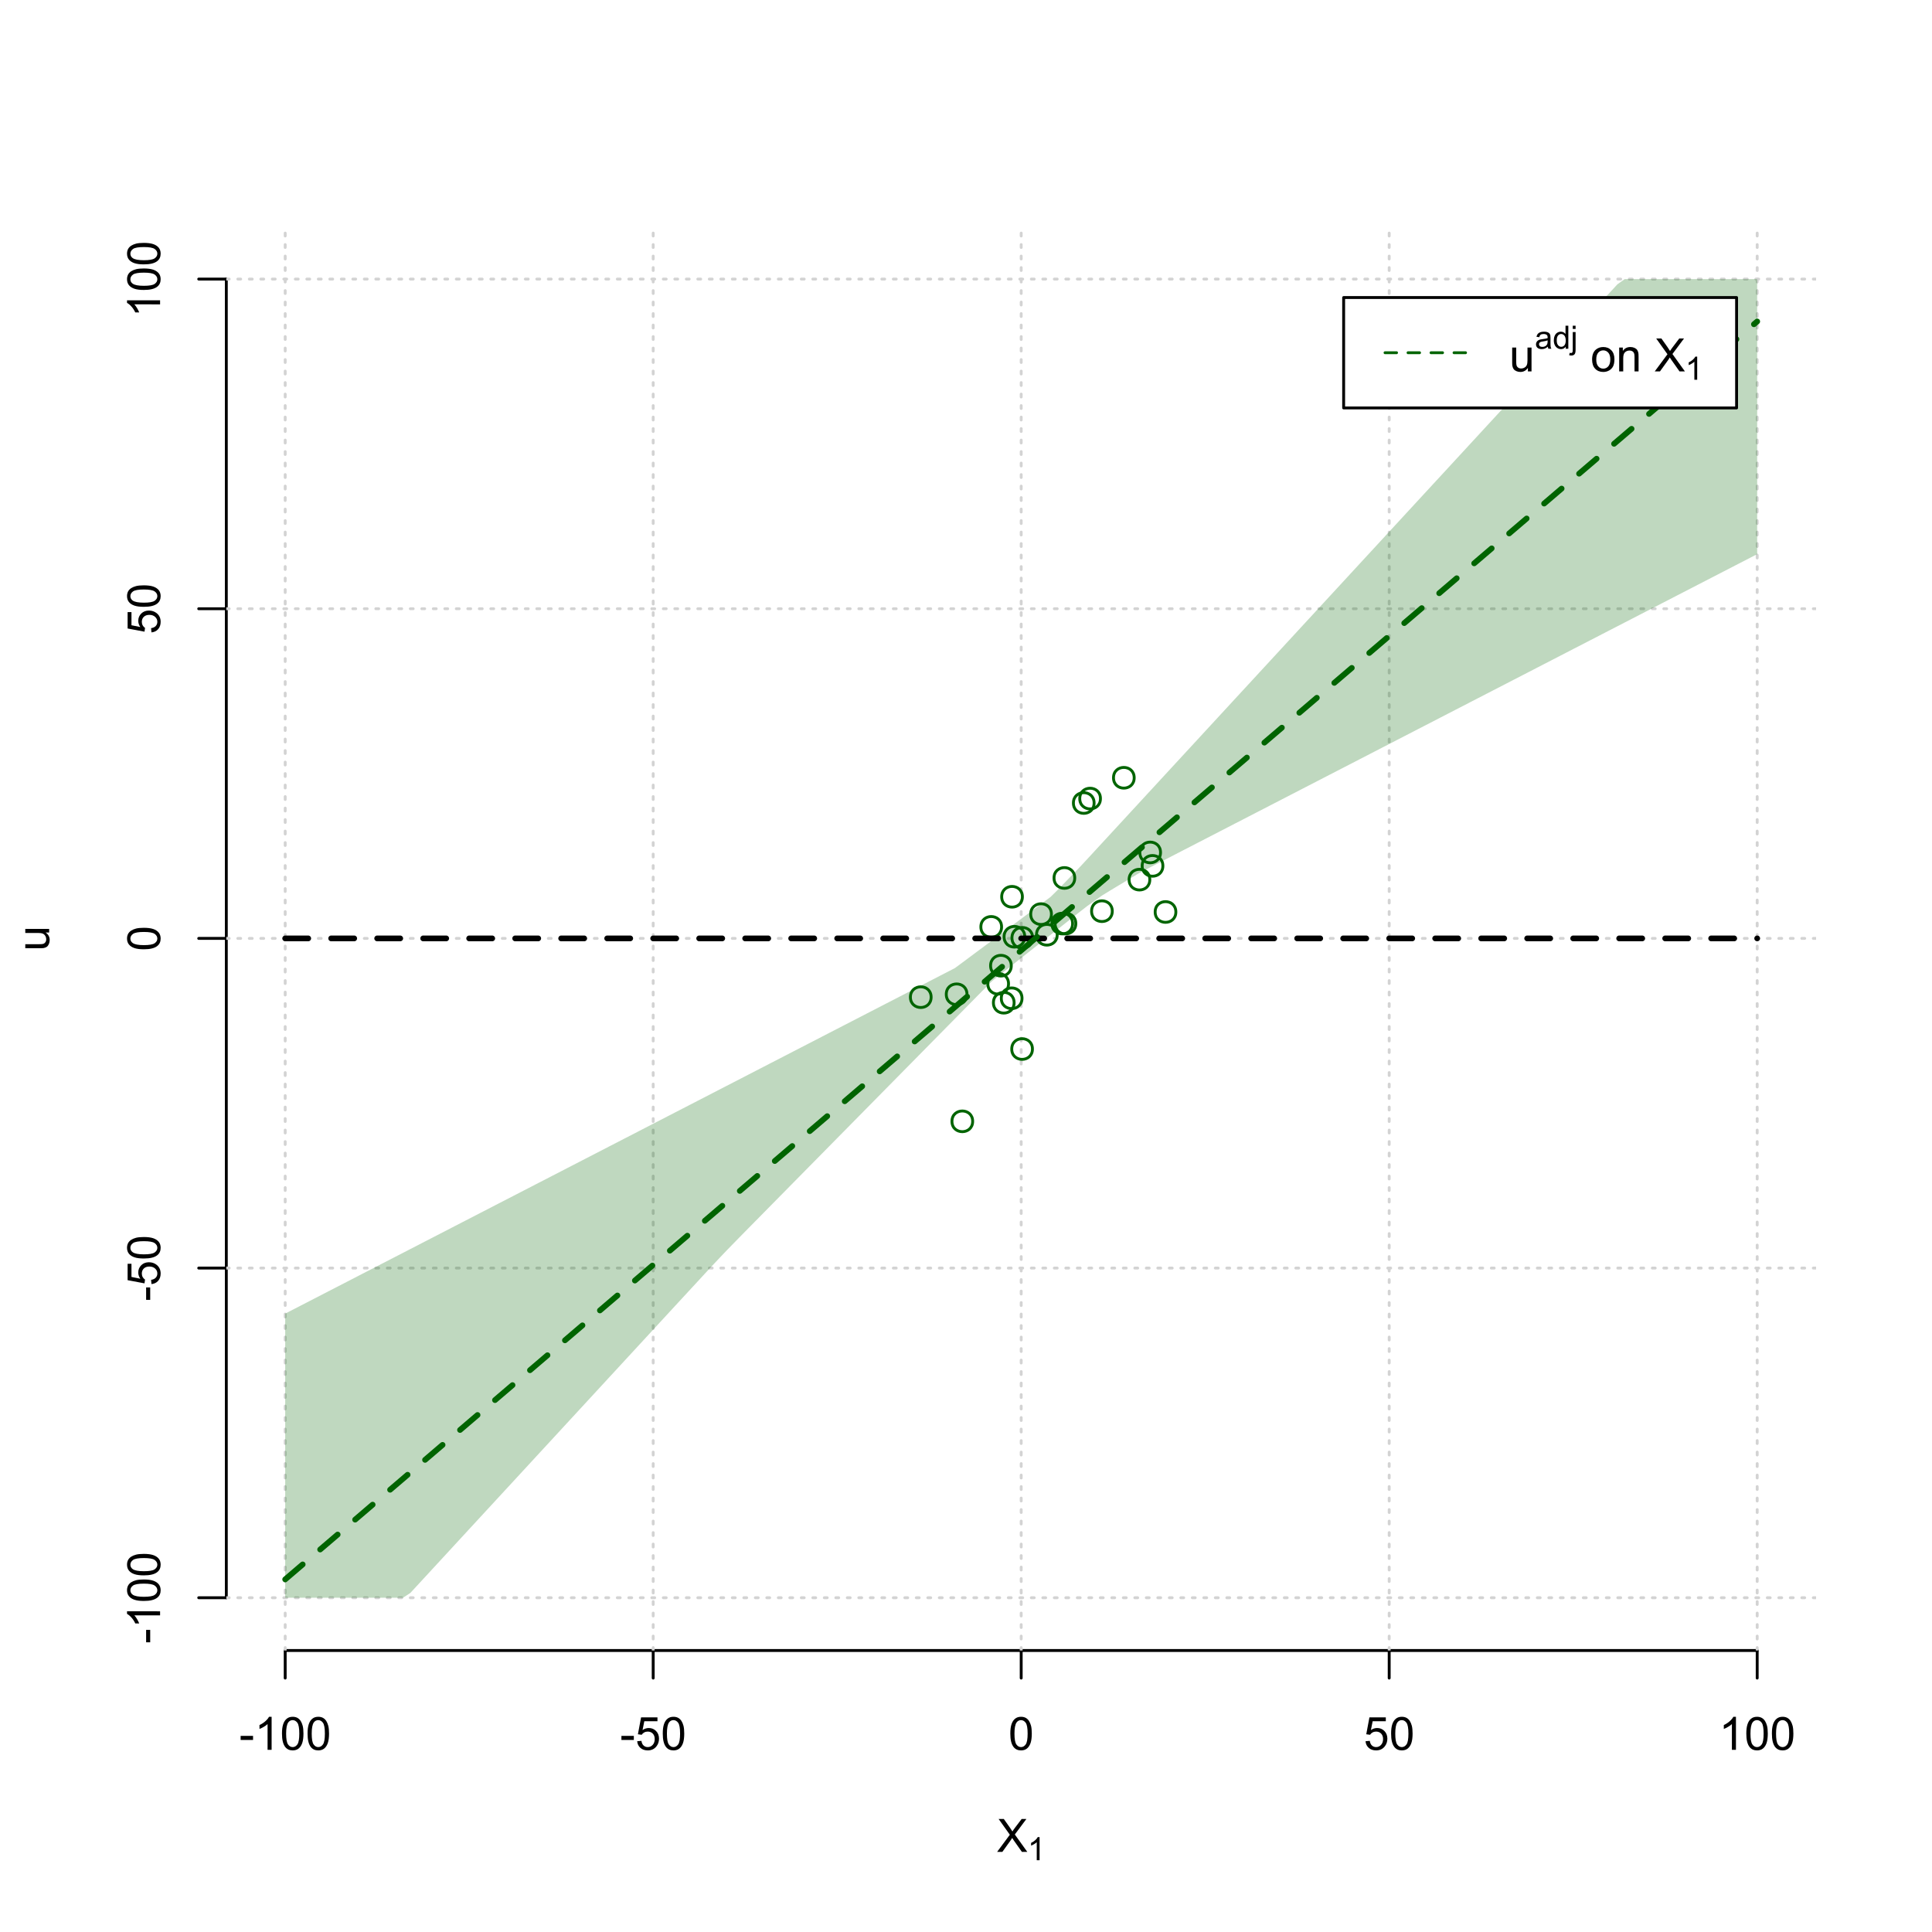 <?xml version="1.0" encoding="UTF-8"?>
<svg xmlns="http://www.w3.org/2000/svg" xmlns:xlink="http://www.w3.org/1999/xlink" width="504pt" height="504pt" viewBox="0 0 504 504" version="1.1">
<defs>
<g>
<symbol overflow="visible" id="glyph0-0">
<path style="stroke:none;" d="M 1.5 0 L 1.5 -7.5 L 7.5 -7.5 L 7.5 0 Z M 1.688 -0.188 L 7.312 -0.188 L 7.312 -7.312 L 1.688 -7.312 Z M 1.688 -0.188 "/>
</symbol>
<symbol overflow="visible" id="glyph0-1">
<path style="stroke:none;" d="M 0.055 0 L 3.375 -4.477 L 0.445 -8.59 L 1.797 -8.59 L 3.359 -6.387 C 3.68 -5.93 3.91 -5.578 4.047 -5.332 C 4.238 -5.645 4.465 -5.969 4.727 -6.312 L 6.457 -8.59 L 7.695 -8.59 L 4.676 -4.539 L 7.93 0 L 6.523 0 L 4.359 -3.062 C 4.238 -3.238 4.113 -3.43 3.984 -3.641 C 3.789 -3.324 3.652 -3.109 3.574 -2.992 L 1.418 0 Z M 0.055 0 "/>
</symbol>
<symbol overflow="visible" id="glyph0-2">
<path style="stroke:none;" d="M 0.383 -2.578 L 0.383 -3.641 L 3.621 -3.641 L 3.621 -2.578 Z M 0.383 -2.578 "/>
</symbol>
<symbol overflow="visible" id="glyph0-3">
<path style="stroke:none;" d="M 4.469 0 L 3.414 0 L 3.414 -6.719 C 3.16 -6.477 2.828 -6.234 2.414 -5.996 C 2 -5.75 1.629 -5.57 1.305 -5.449 L 1.305 -6.469 C 1.895 -6.742 2.41 -7.078 2.852 -7.477 C 3.293 -7.871 3.605 -8.254 3.789 -8.625 L 4.469 -8.625 Z M 4.469 0 "/>
</symbol>
<symbol overflow="visible" id="glyph0-4">
<path style="stroke:none;" d="M 0.5 -4.234 C 0.496 -5.246 0.602 -6.062 0.812 -6.688 C 1.02 -7.305 1.328 -7.785 1.742 -8.121 C 2.148 -8.457 2.668 -8.625 3.297 -8.625 C 3.758 -8.625 4.164 -8.531 4.512 -8.348 C 4.855 -8.16 5.141 -7.891 5.371 -7.543 C 5.594 -7.191 5.773 -6.766 5.906 -6.266 C 6.035 -5.762 6.098 -5.086 6.102 -4.234 C 6.098 -3.227 5.996 -2.414 5.789 -1.797 C 5.578 -1.176 5.266 -0.695 4.859 -0.359 C 4.445 -0.02 3.926 0.145 3.297 0.148 C 2.465 0.145 1.816 -0.148 1.348 -0.742 C 0.781 -1.457 0.496 -2.621 0.5 -4.234 Z M 1.582 -4.234 C 1.582 -2.824 1.746 -1.887 2.074 -1.418 C 2.402 -0.949 2.809 -0.715 3.297 -0.719 C 3.777 -0.715 4.184 -0.949 4.52 -1.422 C 4.848 -1.887 5.016 -2.824 5.016 -4.234 C 5.016 -5.648 4.848 -6.59 4.52 -7.055 C 4.184 -7.516 3.773 -7.746 3.289 -7.75 C 2.801 -7.746 2.414 -7.543 2.125 -7.137 C 1.762 -6.613 1.582 -5.645 1.582 -4.234 Z M 1.582 -4.234 "/>
</symbol>
<symbol overflow="visible" id="glyph0-5">
<path style="stroke:none;" d="M 0.5 -2.25 L 1.605 -2.344 C 1.684 -1.805 1.871 -1.398 2.176 -1.125 C 2.473 -0.852 2.836 -0.715 3.258 -0.719 C 3.766 -0.715 4.195 -0.906 4.547 -1.293 C 4.898 -1.672 5.074 -2.18 5.074 -2.82 C 5.074 -3.414 4.902 -3.891 4.566 -4.242 C 4.227 -4.59 3.785 -4.762 3.242 -4.766 C 2.898 -4.762 2.594 -4.684 2.32 -4.531 C 2.047 -4.375 1.832 -4.176 1.676 -3.93 L 0.688 -4.062 L 1.516 -8.473 L 5.789 -8.473 L 5.789 -7.465 L 2.359 -7.465 L 1.898 -5.156 C 2.414 -5.516 2.953 -5.695 3.523 -5.695 C 4.27 -5.695 4.902 -5.434 5.422 -4.914 C 5.934 -4.395 6.191 -3.727 6.195 -2.914 C 6.191 -2.133 5.965 -1.461 5.516 -0.898 C 4.961 -0.199 4.211 0.145 3.258 0.148 C 2.477 0.145 1.836 -0.07 1.344 -0.508 C 0.844 -0.941 0.562 -1.523 0.5 -2.25 Z M 0.5 -2.25 "/>
</symbol>
<symbol overflow="visible" id="glyph0-6">
<path style="stroke:none;" d="M 4.867 0 L 4.867 -0.914 C 4.379 -0.211 3.723 0.141 2.895 0.141 C 2.527 0.141 2.184 0.07 1.867 -0.07 C 1.547 -0.211 1.309 -0.387 1.156 -0.602 C 1 -0.812 0.895 -1.074 0.832 -1.383 C 0.785 -1.59 0.762 -1.918 0.766 -2.367 L 0.766 -6.223 L 1.82 -6.223 L 1.82 -2.773 C 1.816 -2.219 1.84 -1.848 1.887 -1.656 C 1.949 -1.379 2.09 -1.16 2.309 -1.004 C 2.523 -0.84 2.789 -0.762 3.105 -0.766 C 3.418 -0.762 3.715 -0.844 3.996 -1.008 C 4.273 -1.172 4.469 -1.391 4.586 -1.672 C 4.699 -1.949 4.758 -2.355 4.758 -2.891 L 4.758 -6.223 L 5.812 -6.223 L 5.812 0 Z M 4.867 0 "/>
</symbol>
<symbol overflow="visible" id="glyph0-7">
<path style="stroke:none;" d=""/>
</symbol>
<symbol overflow="visible" id="glyph0-8">
<path style="stroke:none;" d="M 0.398 -3.109 C 0.398 -4.262 0.719 -5.117 1.359 -5.672 C 1.895 -6.133 2.547 -6.363 3.316 -6.363 C 4.172 -6.363 4.871 -6.082 5.414 -5.52 C 5.953 -4.957 6.223 -4.184 6.227 -3.199 C 6.223 -2.398 6.102 -1.766 5.867 -1.309 C 5.625 -0.848 5.277 -0.492 4.82 -0.238 C 4.359 0.016 3.859 0.141 3.316 0.141 C 2.441 0.141 1.734 -0.137 1.203 -0.695 C 0.664 -1.254 0.398 -2.059 0.398 -3.109 Z M 1.484 -3.109 C 1.48 -2.309 1.656 -1.711 2.004 -1.32 C 2.348 -0.922 2.785 -0.727 3.316 -0.727 C 3.84 -0.727 4.273 -0.926 4.621 -1.324 C 4.969 -1.723 5.145 -2.328 5.145 -3.148 C 5.145 -3.914 4.969 -4.496 4.617 -4.895 C 4.266 -5.289 3.832 -5.488 3.316 -5.492 C 2.785 -5.488 2.348 -5.293 2.004 -4.898 C 1.656 -4.5 1.48 -3.902 1.484 -3.109 Z M 1.484 -3.109 "/>
</symbol>
<symbol overflow="visible" id="glyph0-9">
<path style="stroke:none;" d="M 0.789 0 L 0.789 -6.223 L 1.742 -6.223 L 1.742 -5.336 C 2.195 -6.02 2.855 -6.363 3.719 -6.363 C 4.09 -6.363 4.434 -6.293 4.754 -6.16 C 5.066 -6.023 5.305 -5.848 5.461 -5.633 C 5.617 -5.41 5.727 -5.152 5.789 -4.852 C 5.828 -4.656 5.848 -4.312 5.848 -3.828 L 5.848 0 L 4.793 0 L 4.793 -3.785 C 4.793 -4.215 4.75 -4.535 4.668 -4.75 C 4.586 -4.961 4.441 -5.129 4.234 -5.258 C 4.023 -5.383 3.777 -5.449 3.5 -5.449 C 3.047 -5.449 2.66 -5.305 2.332 -5.02 C 2.004 -4.734 1.84 -4.195 1.844 -3.398 L 1.844 0 Z M 0.789 0 "/>
</symbol>
<symbol overflow="visible" id="glyph1-0">
<path style="stroke:none;" d="M 1.051 0 L 1.051 -5.25 L 5.25 -5.25 L 5.25 0 Z M 1.18 -0.133 L 5.117 -0.133 L 5.117 -5.117 L 1.18 -5.117 Z M 1.18 -0.133 "/>
</symbol>
<symbol overflow="visible" id="glyph1-1">
<path style="stroke:none;" d="M 3.129 0 L 2.391 0 L 2.391 -4.703 C 2.211 -4.531 1.977 -4.363 1.691 -4.195 C 1.398 -4.023 1.141 -3.895 0.914 -3.812 L 0.914 -4.527 C 1.328 -4.719 1.688 -4.953 1.996 -5.234 C 2.305 -5.508 2.523 -5.777 2.652 -6.039 L 3.129 -6.039 Z M 3.129 0 "/>
</symbol>
<symbol overflow="visible" id="glyph1-2">
<path style="stroke:none;" d="M 3.395 -0.539 C 3.117 -0.305 2.855 -0.137 2.605 -0.043 C 2.352 0.051 2.082 0.094 1.793 0.098 C 1.312 0.094 0.941 -0.02 0.688 -0.25 C 0.43 -0.48 0.305 -0.781 0.305 -1.148 C 0.305 -1.359 0.352 -1.551 0.449 -1.73 C 0.543 -1.902 0.668 -2.047 0.828 -2.156 C 0.984 -2.262 1.164 -2.34 1.363 -2.398 C 1.504 -2.434 1.723 -2.473 2.02 -2.512 C 2.609 -2.578 3.047 -2.664 3.336 -2.766 C 3.336 -2.867 3.34 -2.93 3.34 -2.957 C 3.34 -3.258 3.27 -3.469 3.129 -3.594 C 2.941 -3.758 2.66 -3.844 2.289 -3.844 C 1.941 -3.844 1.684 -3.781 1.52 -3.66 C 1.348 -3.535 1.227 -3.32 1.152 -3.016 L 0.43 -3.113 C 0.492 -3.418 0.602 -3.668 0.754 -3.863 C 0.902 -4.051 1.121 -4.199 1.406 -4.301 C 1.688 -4.402 2.016 -4.453 2.395 -4.453 C 2.766 -4.453 3.066 -4.406 3.301 -4.32 C 3.527 -4.23 3.699 -4.121 3.812 -3.992 C 3.918 -3.855 3.996 -3.691 4.043 -3.492 C 4.066 -3.363 4.078 -3.133 4.082 -2.809 L 4.082 -1.824 C 4.078 -1.137 4.094 -0.703 4.129 -0.523 C 4.156 -0.336 4.219 -0.164 4.316 0 L 3.543 0 C 3.465 -0.152 3.414 -0.332 3.395 -0.539 Z M 3.336 -2.188 C 3.062 -2.074 2.66 -1.98 2.129 -1.906 C 1.82 -1.859 1.605 -1.812 1.484 -1.758 C 1.355 -1.703 1.258 -1.621 1.191 -1.52 C 1.121 -1.41 1.09 -1.293 1.09 -1.168 C 1.09 -0.969 1.164 -0.805 1.312 -0.676 C 1.461 -0.543 1.68 -0.48 1.969 -0.48 C 2.25 -0.48 2.5 -0.539 2.727 -0.664 C 2.945 -0.785 3.109 -0.957 3.215 -1.176 C 3.293 -1.34 3.332 -1.586 3.336 -1.914 Z M 3.336 -2.188 "/>
</symbol>
<symbol overflow="visible" id="glyph1-3">
<path style="stroke:none;" d="M 3.379 0 L 3.379 -0.551 C 3.102 -0.121 2.695 0.094 2.16 0.098 C 1.812 0.094 1.492 0 1.203 -0.188 C 0.906 -0.379 0.68 -0.645 0.523 -0.988 C 0.359 -1.328 0.281 -1.723 0.285 -2.172 C 0.281 -2.605 0.355 -3 0.504 -3.355 C 0.648 -3.707 0.863 -3.977 1.156 -4.168 C 1.441 -4.355 1.766 -4.453 2.129 -4.453 C 2.387 -4.453 2.621 -4.395 2.828 -4.285 C 3.031 -4.172 3.199 -4.031 3.332 -3.855 L 3.332 -6.012 L 4.066 -6.012 L 4.066 0 Z M 1.047 -2.172 C 1.043 -1.613 1.16 -1.195 1.398 -0.922 C 1.629 -0.641 1.906 -0.504 2.23 -0.508 C 2.551 -0.504 2.824 -0.637 3.051 -0.902 C 3.273 -1.168 3.387 -1.57 3.391 -2.113 C 3.387 -2.707 3.273 -3.145 3.047 -3.426 C 2.816 -3.703 2.531 -3.844 2.199 -3.844 C 1.867 -3.844 1.594 -3.707 1.375 -3.441 C 1.152 -3.168 1.043 -2.746 1.047 -2.172 Z M 1.047 -2.172 "/>
</symbol>
<symbol overflow="visible" id="glyph1-4">
<path style="stroke:none;" d="M 0.551 -5.156 L 0.551 -6.012 L 1.289 -6.012 L 1.289 -5.156 Z M -0.387 1.691 L -0.246 1.062 C -0.098 1.098 0.016 1.117 0.102 1.121 C 0.25 1.117 0.363 1.066 0.438 0.969 C 0.512 0.867 0.551 0.621 0.551 0.223 L 0.551 -4.355 L 1.289 -4.355 L 1.289 0.238 C 1.289 0.773 1.219 1.148 1.078 1.359 C 0.898 1.633 0.602 1.77 0.191 1.77 C -0.008 1.77 -0.199 1.742 -0.387 1.691 Z M -0.387 1.691 "/>
</symbol>
<symbol overflow="visible" id="glyph2-0">
<path style="stroke:none;" d="M 0 -1.5 L -7.5 -1.5 L -7.5 -7.5 L 0 -7.5 Z M -0.188 -1.688 L -0.188 -7.312 L -7.312 -7.312 L -7.312 -1.688 Z M -0.188 -1.688 "/>
</symbol>
<symbol overflow="visible" id="glyph2-1">
<path style="stroke:none;" d="M 0 -4.867 L -0.914 -4.867 C -0.211 -4.379 0.141 -3.723 0.141 -2.895 C 0.141 -2.527 0.07 -2.184 -0.07 -1.867 C -0.211 -1.547 -0.387 -1.309 -0.598 -1.156 C -0.809 -1 -1.07 -0.895 -1.383 -0.832 C -1.59 -0.789 -1.918 -0.766 -2.367 -0.77 L -6.223 -0.77 L -6.223 -1.824 L -2.773 -1.824 C -2.219 -1.82 -1.848 -1.844 -1.656 -1.887 C -1.379 -1.949 -1.16 -2.09 -1.004 -2.309 C -0.84 -2.523 -0.762 -2.789 -0.766 -3.105 C -0.762 -3.418 -0.844 -3.715 -1.008 -3.996 C -1.172 -4.273 -1.391 -4.469 -1.672 -4.586 C -1.945 -4.699 -2.352 -4.758 -2.887 -4.758 L -6.223 -4.758 L -6.223 -5.812 L 0 -5.812 Z M 0 -4.867 "/>
</symbol>
<symbol overflow="visible" id="glyph2-2">
<path style="stroke:none;" d="M -2.578 -0.383 L -3.641 -0.383 L -3.641 -3.621 L -2.578 -3.621 Z M -2.578 -0.383 "/>
</symbol>
<symbol overflow="visible" id="glyph2-3">
<path style="stroke:none;" d="M 0 -4.469 L 0 -3.414 L -6.719 -3.418 C -6.477 -3.16 -6.234 -2.828 -5.996 -2.418 C -5.75 -2.004 -5.57 -1.633 -5.449 -1.309 L -6.469 -1.309 C -6.742 -1.895 -7.078 -2.41 -7.477 -2.852 C -7.871 -3.293 -8.254 -3.605 -8.625 -3.793 L -8.625 -4.473 Z M 0 -4.469 "/>
</symbol>
<symbol overflow="visible" id="glyph2-4">
<path style="stroke:none;" d="M -4.234 -0.5 C -5.246 -0.496 -6.062 -0.602 -6.688 -0.812 C -7.305 -1.02 -7.785 -1.328 -8.121 -1.742 C -8.457 -2.152 -8.625 -2.672 -8.625 -3.301 C -8.625 -3.758 -8.531 -4.164 -8.348 -4.512 C -8.16 -4.859 -7.891 -5.145 -7.543 -5.371 C -7.191 -5.594 -6.766 -5.773 -6.266 -5.906 C -5.762 -6.035 -5.086 -6.098 -4.234 -6.102 C -3.223 -6.098 -2.41 -5.996 -1.793 -5.789 C -1.176 -5.578 -0.695 -5.266 -0.359 -4.859 C -0.02 -4.445 0.145 -3.926 0.148 -3.297 C 0.145 -2.465 -0.148 -1.816 -0.742 -1.348 C -1.457 -0.781 -2.621 -0.496 -4.234 -0.5 Z M -4.234 -1.582 C -2.824 -1.582 -1.887 -1.746 -1.418 -2.074 C -0.949 -2.402 -0.715 -2.809 -0.719 -3.297 C -0.715 -3.777 -0.949 -4.184 -1.422 -4.52 C -1.887 -4.848 -2.824 -5.016 -4.234 -5.016 C -5.648 -5.016 -6.59 -4.848 -7.055 -4.52 C -7.516 -4.188 -7.746 -3.777 -7.75 -3.289 C -7.746 -2.801 -7.543 -2.414 -7.137 -2.129 C -6.613 -1.762 -5.645 -1.582 -4.234 -1.582 Z M -4.234 -1.582 "/>
</symbol>
<symbol overflow="visible" id="glyph2-5">
<path style="stroke:none;" d="M -2.25 -0.5 L -2.344 -1.605 C -1.805 -1.684 -1.398 -1.871 -1.125 -2.176 C -0.852 -2.473 -0.715 -2.836 -0.719 -3.258 C -0.715 -3.766 -0.906 -4.195 -1.293 -4.547 C -1.672 -4.898 -2.18 -5.074 -2.816 -5.074 C -3.414 -5.074 -3.891 -4.902 -4.242 -4.566 C -4.59 -4.227 -4.762 -3.785 -4.766 -3.242 C -4.762 -2.898 -4.684 -2.594 -4.531 -2.32 C -4.375 -2.047 -4.176 -1.832 -3.93 -1.676 L -4.062 -0.688 L -8.473 -1.52 L -8.473 -5.789 L -7.465 -5.789 L -7.465 -2.363 L -5.156 -1.898 C -5.516 -2.414 -5.695 -2.953 -5.695 -3.523 C -5.695 -4.27 -5.434 -4.902 -4.914 -5.422 C -4.395 -5.934 -3.727 -6.191 -2.91 -6.195 C -2.133 -6.191 -1.461 -5.965 -0.895 -5.516 C -0.199 -4.961 0.145 -4.211 0.148 -3.258 C 0.145 -2.477 -0.07 -1.836 -0.508 -1.344 C -0.941 -0.848 -1.523 -0.566 -2.25 -0.5 Z M -2.25 -0.5 "/>
</symbol>
</g>
<clipPath id="clip1">
  <path d="M 74 59.039 L 75 59.039 L 75 430.559 L 74 430.559 Z M 74 59.039 "/>
</clipPath>
<clipPath id="clip2">
  <path d="M 170 59.039 L 171 59.039 L 171 430.559 L 170 430.559 Z M 170 59.039 "/>
</clipPath>
<clipPath id="clip3">
  <path d="M 266 59.039 L 267 59.039 L 267 430.559 L 266 430.559 Z M 266 59.039 "/>
</clipPath>
<clipPath id="clip4">
  <path d="M 362 59.039 L 363 59.039 L 363 430.559 L 362 430.559 Z M 362 59.039 "/>
</clipPath>
<clipPath id="clip5">
  <path d="M 458 59.039 L 459 59.039 L 459 430.559 L 458 430.559 Z M 458 59.039 "/>
</clipPath>
<clipPath id="clip6">
  <path d="M 59.039 416 L 473.758 416 L 473.758 418 L 59.039 418 Z M 59.039 416 "/>
</clipPath>
<clipPath id="clip7">
  <path d="M 59.039 330 L 473.758 330 L 473.758 332 L 59.039 332 Z M 59.039 330 "/>
</clipPath>
<clipPath id="clip8">
  <path d="M 59.039 244 L 473.758 244 L 473.758 246 L 59.039 246 Z M 59.039 244 "/>
</clipPath>
<clipPath id="clip9">
  <path d="M 59.039 158 L 473.758 158 L 473.758 160 L 59.039 160 Z M 59.039 158 "/>
</clipPath>
<clipPath id="clip10">
  <path d="M 59.039 72 L 473.758 72 L 473.758 74 L 59.039 74 Z M 59.039 72 "/>
</clipPath>
</defs>
<g id="surface426">
<rect x="0" y="0" width="504" height="504" style="fill:rgb(100%,100%,100%);fill-opacity:1;stroke:none;"/>
<g style="fill:rgb(0%,0%,0%);fill-opacity:1;">
  <use xlink:href="#glyph0-1" x="260.062" y="483.102"/>
</g>
<g style="fill:rgb(0%,0%,0%);fill-opacity:1;">
  <use xlink:href="#glyph1-1" x="268.066" y="485.281"/>
</g>
<g style="fill:rgb(0%,0%,0%);fill-opacity:1;">
  <use xlink:href="#glyph2-1" x="12.82" y="248.137"/>
</g>
<path style="fill:none;stroke-width:0.75;stroke-linecap:round;stroke-linejoin:round;stroke:rgb(0%,0%,0%);stroke-opacity:1;stroke-miterlimit:10;" d="M 74.398 430.559 L 458.398 430.559 "/>
<path style="fill:none;stroke-width:0.75;stroke-linecap:round;stroke-linejoin:round;stroke:rgb(0%,0%,0%);stroke-opacity:1;stroke-miterlimit:10;" d="M 74.398 430.559 L 74.398 437.762 "/>
<path style="fill:none;stroke-width:0.75;stroke-linecap:round;stroke-linejoin:round;stroke:rgb(0%,0%,0%);stroke-opacity:1;stroke-miterlimit:10;" d="M 170.398 430.559 L 170.398 437.762 "/>
<path style="fill:none;stroke-width:0.75;stroke-linecap:round;stroke-linejoin:round;stroke:rgb(0%,0%,0%);stroke-opacity:1;stroke-miterlimit:10;" d="M 266.398 430.559 L 266.398 437.762 "/>
<path style="fill:none;stroke-width:0.75;stroke-linecap:round;stroke-linejoin:round;stroke:rgb(0%,0%,0%);stroke-opacity:1;stroke-miterlimit:10;" d="M 362.398 430.559 L 362.398 437.762 "/>
<path style="fill:none;stroke-width:0.75;stroke-linecap:round;stroke-linejoin:round;stroke:rgb(0%,0%,0%);stroke-opacity:1;stroke-miterlimit:10;" d="M 458.398 430.559 L 458.398 437.762 "/>
<g style="fill:rgb(0%,0%,0%);fill-opacity:1;">
  <use xlink:href="#glyph0-2" x="62.391" y="456.48"/>
  <use xlink:href="#glyph0-3" x="66.387" y="456.48"/>
  <use xlink:href="#glyph0-4" x="73.061" y="456.48"/>
  <use xlink:href="#glyph0-4" x="79.734" y="456.48"/>
</g>
<g style="fill:rgb(0%,0%,0%);fill-opacity:1;">
  <use xlink:href="#glyph0-2" x="161.727" y="456.48"/>
  <use xlink:href="#glyph0-5" x="165.723" y="456.48"/>
  <use xlink:href="#glyph0-4" x="172.396" y="456.48"/>
</g>
<g style="fill:rgb(0%,0%,0%);fill-opacity:1;">
  <use xlink:href="#glyph0-4" x="263.062" y="456.48"/>
</g>
<g style="fill:rgb(0%,0%,0%);fill-opacity:1;">
  <use xlink:href="#glyph0-5" x="355.727" y="456.48"/>
  <use xlink:href="#glyph0-4" x="362.4" y="456.48"/>
</g>
<g style="fill:rgb(0%,0%,0%);fill-opacity:1;">
  <use xlink:href="#glyph0-3" x="448.387" y="456.48"/>
  <use xlink:href="#glyph0-4" x="455.061" y="456.48"/>
  <use xlink:href="#glyph0-4" x="461.734" y="456.48"/>
</g>
<path style="fill:none;stroke-width:0.75;stroke-linecap:round;stroke-linejoin:round;stroke:rgb(0%,0%,0%);stroke-opacity:1;stroke-miterlimit:10;" d="M 59.039 416.801 L 59.039 72.801 "/>
<path style="fill:none;stroke-width:0.75;stroke-linecap:round;stroke-linejoin:round;stroke:rgb(0%,0%,0%);stroke-opacity:1;stroke-miterlimit:10;" d="M 59.039 416.801 L 51.84 416.801 "/>
<path style="fill:none;stroke-width:0.75;stroke-linecap:round;stroke-linejoin:round;stroke:rgb(0%,0%,0%);stroke-opacity:1;stroke-miterlimit:10;" d="M 59.039 330.801 L 51.84 330.801 "/>
<path style="fill:none;stroke-width:0.75;stroke-linecap:round;stroke-linejoin:round;stroke:rgb(0%,0%,0%);stroke-opacity:1;stroke-miterlimit:10;" d="M 59.039 244.801 L 51.84 244.801 "/>
<path style="fill:none;stroke-width:0.75;stroke-linecap:round;stroke-linejoin:round;stroke:rgb(0%,0%,0%);stroke-opacity:1;stroke-miterlimit:10;" d="M 59.039 158.801 L 51.84 158.801 "/>
<path style="fill:none;stroke-width:0.75;stroke-linecap:round;stroke-linejoin:round;stroke:rgb(0%,0%,0%);stroke-opacity:1;stroke-miterlimit:10;" d="M 59.039 72.801 L 51.84 72.801 "/>
<g style="fill:rgb(0%,0%,0%);fill-opacity:1;">
  <use xlink:href="#glyph2-2" x="41.762" y="428.809"/>
  <use xlink:href="#glyph2-3" x="41.762" y="424.812"/>
  <use xlink:href="#glyph2-4" x="41.762" y="418.139"/>
  <use xlink:href="#glyph2-4" x="41.762" y="411.465"/>
</g>
<g style="fill:rgb(0%,0%,0%);fill-opacity:1;">
  <use xlink:href="#glyph2-2" x="41.762" y="339.473"/>
  <use xlink:href="#glyph2-5" x="41.762" y="335.477"/>
  <use xlink:href="#glyph2-4" x="41.762" y="328.803"/>
</g>
<g style="fill:rgb(0%,0%,0%);fill-opacity:1;">
  <use xlink:href="#glyph2-4" x="41.762" y="248.137"/>
</g>
<g style="fill:rgb(0%,0%,0%);fill-opacity:1;">
  <use xlink:href="#glyph2-5" x="41.762" y="165.473"/>
  <use xlink:href="#glyph2-4" x="41.762" y="158.799"/>
</g>
<g style="fill:rgb(0%,0%,0%);fill-opacity:1;">
  <use xlink:href="#glyph2-3" x="41.762" y="82.812"/>
  <use xlink:href="#glyph2-4" x="41.762" y="76.139"/>
  <use xlink:href="#glyph2-4" x="41.762" y="69.465"/>
</g>
<g clip-path="url(#clip1)" clip-rule="nonzero">
<path style="fill:none;stroke-width:0.75;stroke-linecap:round;stroke-linejoin:round;stroke:rgb(82.745%,82.745%,82.745%);stroke-opacity:1;stroke-dasharray:0.75,2.25;stroke-miterlimit:10;" d="M 74.398 430.559 L 74.398 59.039 "/>
</g>
<g clip-path="url(#clip2)" clip-rule="nonzero">
<path style="fill:none;stroke-width:0.75;stroke-linecap:round;stroke-linejoin:round;stroke:rgb(82.745%,82.745%,82.745%);stroke-opacity:1;stroke-dasharray:0.75,2.25;stroke-miterlimit:10;" d="M 170.398 430.559 L 170.398 59.039 "/>
</g>
<g clip-path="url(#clip3)" clip-rule="nonzero">
<path style="fill:none;stroke-width:0.75;stroke-linecap:round;stroke-linejoin:round;stroke:rgb(82.745%,82.745%,82.745%);stroke-opacity:1;stroke-dasharray:0.75,2.25;stroke-miterlimit:10;" d="M 266.398 430.559 L 266.398 59.039 "/>
</g>
<g clip-path="url(#clip4)" clip-rule="nonzero">
<path style="fill:none;stroke-width:0.75;stroke-linecap:round;stroke-linejoin:round;stroke:rgb(82.745%,82.745%,82.745%);stroke-opacity:1;stroke-dasharray:0.75,2.25;stroke-miterlimit:10;" d="M 362.398 430.559 L 362.398 59.039 "/>
</g>
<g clip-path="url(#clip5)" clip-rule="nonzero">
<path style="fill:none;stroke-width:0.75;stroke-linecap:round;stroke-linejoin:round;stroke:rgb(82.745%,82.745%,82.745%);stroke-opacity:1;stroke-dasharray:0.75,2.25;stroke-miterlimit:10;" d="M 458.398 430.559 L 458.398 59.039 "/>
</g>
<g clip-path="url(#clip6)" clip-rule="nonzero">
<path style="fill:none;stroke-width:0.75;stroke-linecap:round;stroke-linejoin:round;stroke:rgb(82.745%,82.745%,82.745%);stroke-opacity:1;stroke-dasharray:0.75,2.25;stroke-miterlimit:10;" d="M 59.039 416.801 L 473.762 416.801 "/>
</g>
<g clip-path="url(#clip7)" clip-rule="nonzero">
<path style="fill:none;stroke-width:0.75;stroke-linecap:round;stroke-linejoin:round;stroke:rgb(82.745%,82.745%,82.745%);stroke-opacity:1;stroke-dasharray:0.75,2.25;stroke-miterlimit:10;" d="M 59.039 330.801 L 473.762 330.801 "/>
</g>
<g clip-path="url(#clip8)" clip-rule="nonzero">
<path style="fill:none;stroke-width:0.75;stroke-linecap:round;stroke-linejoin:round;stroke:rgb(82.745%,82.745%,82.745%);stroke-opacity:1;stroke-dasharray:0.75,2.25;stroke-miterlimit:10;" d="M 59.039 244.801 L 473.762 244.801 "/>
</g>
<g clip-path="url(#clip9)" clip-rule="nonzero">
<path style="fill:none;stroke-width:0.75;stroke-linecap:round;stroke-linejoin:round;stroke:rgb(82.745%,82.745%,82.745%);stroke-opacity:1;stroke-dasharray:0.75,2.25;stroke-miterlimit:10;" d="M 59.039 158.801 L 473.762 158.801 "/>
</g>
<g clip-path="url(#clip10)" clip-rule="nonzero">
<path style="fill:none;stroke-width:0.75;stroke-linecap:round;stroke-linejoin:round;stroke:rgb(82.745%,82.745%,82.745%);stroke-opacity:1;stroke-dasharray:0.75,2.25;stroke-miterlimit:10;" d="M 59.039 72.801 L 473.762 72.801 "/>
</g>
<path style=" stroke:none;fill-rule:nonzero;fill:rgb(0%,39.216%,0%);fill-opacity:0.251;" d="M 74.398 416.801 L 74.398 342.684 L 76.32 341.691 L 78.238 340.703 L 80.16 339.711 L 82.078 338.723 L 85.922 336.738 L 87.84 335.75 L 89.762 334.758 L 91.68 333.77 L 93.602 332.777 L 95.52 331.785 L 97.441 330.797 L 99.359 329.805 L 101.281 328.812 L 103.199 327.824 L 105.121 326.832 L 107.039 325.844 L 108.961 324.852 L 110.879 323.859 L 112.801 322.871 L 114.719 321.879 L 116.641 320.891 L 118.559 319.898 L 120.48 318.906 L 122.398 317.918 L 124.32 316.926 L 126.238 315.938 L 128.16 314.945 L 130.078 313.953 L 132 312.965 L 133.922 311.973 L 135.84 310.984 L 137.762 309.992 L 139.68 309 L 141.602 308.012 L 143.52 307.02 L 145.441 306.031 L 147.359 305.039 L 149.281 304.047 L 151.199 303.059 L 153.121 302.066 L 155.039 301.078 L 156.961 300.086 L 158.879 299.094 L 160.801 298.105 L 162.719 297.113 L 164.641 296.125 L 166.559 295.133 L 168.48 294.141 L 170.398 293.152 L 172.32 292.16 L 174.238 291.172 L 176.16 290.18 L 178.078 289.188 L 180 288.199 L 181.922 287.207 L 183.84 286.219 L 185.762 285.227 L 187.68 284.234 L 189.602 283.246 L 191.52 282.254 L 193.441 281.266 L 195.359 280.273 L 197.281 279.281 L 199.199 278.293 L 201.121 277.301 L 203.039 276.312 L 204.961 275.32 L 206.879 274.328 L 208.801 273.34 L 210.719 272.348 L 212.641 271.359 L 214.559 270.367 L 216.48 269.375 L 218.398 268.387 L 220.32 267.395 L 222.238 266.406 L 224.16 265.414 L 226.078 264.422 L 228 263.434 L 229.922 262.441 L 231.84 261.453 L 233.762 260.461 L 235.68 259.469 L 237.602 258.48 L 239.52 257.488 L 241.441 256.5 L 243.359 255.508 L 245.281 254.516 L 247.199 253.527 L 249.121 252.535 L 251.039 251.113 L 252.961 249.684 L 254.879 248.254 L 256.801 246.828 L 258.719 245.398 L 260.641 243.969 L 262.559 242.539 L 264.48 241.113 L 266.398 239.684 L 268.32 238.254 L 270.238 236.824 L 272.16 235.395 L 274.078 233.969 L 276 232.07 L 277.922 230.086 L 279.84 228.102 L 281.762 226.117 L 283.68 224.055 L 285.602 221.973 L 287.52 219.891 L 289.441 217.809 L 291.359 215.727 L 293.281 213.648 L 295.199 211.566 L 297.121 209.484 L 299.039 207.402 L 300.961 205.32 L 302.879 203.238 L 304.801 201.156 L 306.719 199.074 L 308.641 196.992 L 310.559 194.914 L 312.48 192.832 L 314.398 190.75 L 316.32 188.668 L 318.238 186.586 L 320.16 184.504 L 322.078 182.422 L 324 180.34 L 325.922 178.262 L 327.84 176.18 L 329.762 174.098 L 331.68 172.016 L 333.602 169.934 L 335.52 167.852 L 337.441 165.77 L 339.359 163.688 L 341.281 161.605 L 343.199 159.527 L 345.121 157.445 L 347.039 155.363 L 348.961 153.281 L 350.879 151.199 L 352.801 149.117 L 354.719 147.035 L 356.641 144.953 L 358.559 142.875 L 360.48 140.793 L 362.398 138.711 L 364.32 136.629 L 366.238 134.547 L 368.16 132.465 L 370.078 130.383 L 373.922 126.219 L 375.84 124.141 L 377.762 122.059 L 379.68 119.977 L 381.602 117.895 L 383.52 115.812 L 385.441 113.73 L 387.359 111.648 L 389.281 109.566 L 391.199 107.484 L 393.121 105.406 L 395.039 103.324 L 396.961 101.242 L 398.879 99.16 L 400.801 97.078 L 402.719 94.996 L 404.641 92.914 L 406.559 90.832 L 408.48 88.754 L 410.398 86.672 L 412.32 84.59 L 414.238 82.508 L 416.16 80.426 L 418.078 78.344 L 421.922 74.18 L 423.84 72.801 L 458.398 72.801 L 458.398 144.555 L 456.48 145.547 L 454.559 146.539 L 452.641 147.527 L 450.719 148.52 L 448.801 149.508 L 446.879 150.5 L 444.961 151.492 L 443.039 152.48 L 441.121 153.473 L 439.199 154.461 L 437.281 155.453 L 435.359 156.445 L 433.441 157.434 L 431.52 158.426 L 429.602 159.414 L 427.68 160.406 L 425.762 161.398 L 423.84 162.387 L 421.922 163.379 L 420 164.367 L 418.078 165.359 L 416.16 166.352 L 414.238 167.34 L 412.32 168.332 L 410.398 169.32 L 408.48 170.312 L 406.559 171.305 L 404.641 172.293 L 402.719 173.285 L 400.801 174.273 L 398.879 175.266 L 396.961 176.258 L 395.039 177.246 L 393.121 178.238 L 391.199 179.227 L 389.281 180.219 L 387.359 181.211 L 385.441 182.199 L 383.52 183.191 L 381.602 184.184 L 379.68 185.172 L 377.762 186.164 L 375.84 187.152 L 373.922 188.145 L 372 189.137 L 370.078 190.125 L 368.16 191.117 L 366.238 192.105 L 364.32 193.098 L 362.398 194.09 L 360.48 195.078 L 358.559 196.07 L 356.641 197.059 L 354.719 198.051 L 352.801 199.043 L 350.879 200.031 L 348.961 201.023 L 347.039 202.012 L 345.121 203.004 L 343.199 203.996 L 341.281 204.984 L 339.359 205.977 L 337.441 206.965 L 335.52 207.957 L 333.602 208.949 L 331.68 209.938 L 329.762 210.93 L 327.84 211.918 L 325.922 212.91 L 324 213.902 L 322.078 214.891 L 320.16 215.883 L 318.238 216.871 L 316.32 217.863 L 314.398 218.855 L 312.48 219.844 L 310.559 220.836 L 308.641 221.824 L 306.719 222.816 L 304.801 223.809 L 302.879 224.797 L 300.961 225.789 L 299.039 226.777 L 297.121 227.789 L 295.199 228.945 L 293.281 230.102 L 291.359 231.258 L 289.441 232.414 L 287.52 233.59 L 285.602 234.957 L 283.68 236.32 L 281.762 237.809 L 279.84 239.324 L 277.922 240.836 L 274.078 243.859 L 272.16 245.371 L 270.238 246.887 L 268.32 248.398 L 266.398 249.91 L 264.48 251.422 L 262.559 252.938 L 260.641 254.449 L 258.719 256.004 L 256.801 257.953 L 254.879 259.902 L 252.961 261.848 L 251.039 263.797 L 249.121 265.746 L 247.199 267.691 L 245.281 269.641 L 243.359 271.59 L 241.441 273.535 L 239.52 275.484 L 237.602 277.434 L 235.68 279.379 L 233.762 281.328 L 231.84 283.277 L 229.922 285.223 L 226.078 289.121 L 224.16 291.066 L 222.238 293.016 L 220.32 294.965 L 218.398 296.91 L 216.48 298.859 L 214.559 300.809 L 212.641 302.754 L 210.719 304.703 L 208.801 306.652 L 206.879 308.598 L 204.961 310.547 L 203.039 312.496 L 201.121 314.441 L 199.199 316.391 L 197.281 318.34 L 195.359 320.285 L 193.441 322.234 L 191.52 324.199 L 189.602 326.164 L 187.68 328.184 L 185.762 330.219 L 183.84 332.297 L 181.922 334.379 L 178.078 338.543 L 176.16 340.621 L 174.238 342.703 L 172.32 344.785 L 170.398 346.867 L 168.48 348.949 L 166.559 351.031 L 164.641 353.113 L 162.719 355.195 L 160.801 357.277 L 158.879 359.355 L 156.961 361.438 L 155.039 363.52 L 153.121 365.602 L 151.199 367.684 L 149.281 369.766 L 147.359 371.848 L 145.441 373.93 L 143.52 376.012 L 141.602 378.09 L 139.68 380.172 L 137.762 382.254 L 135.84 384.336 L 133.922 386.418 L 130.078 390.582 L 128.16 392.664 L 126.238 394.742 L 124.32 396.824 L 122.398 398.906 L 120.48 400.988 L 118.559 403.07 L 116.641 405.152 L 114.719 407.234 L 112.801 409.316 L 110.879 411.398 L 108.961 413.477 L 107.039 415.559 L 105.121 416.801 Z M 74.398 416.801 "/>
<path style="fill:none;stroke-width:0.75;stroke-linecap:round;stroke-linejoin:round;stroke:rgb(0%,39.216%,0%);stroke-opacity:1;stroke-miterlimit:10;" d="M 252.254 259.383 C 252.254 262.98 246.855 262.98 246.855 259.383 C 246.855 255.781 252.254 255.781 252.254 259.383 "/>
<path style="fill:none;stroke-width:0.75;stroke-linecap:round;stroke-linejoin:round;stroke:rgb(0%,39.216%,0%);stroke-opacity:1;stroke-miterlimit:10;" d="M 280.367 229.035 C 280.367 232.633 274.965 232.633 274.965 229.035 C 274.965 225.434 280.367 225.434 280.367 229.035 "/>
<path style="fill:none;stroke-width:0.75;stroke-linecap:round;stroke-linejoin:round;stroke:rgb(0%,39.216%,0%);stroke-opacity:1;stroke-miterlimit:10;" d="M 242.902 260.125 C 242.902 263.727 237.5 263.727 237.5 260.125 C 237.5 256.527 242.902 256.527 242.902 260.125 "/>
<path style="fill:none;stroke-width:0.75;stroke-linecap:round;stroke-linejoin:round;stroke:rgb(0%,39.216%,0%);stroke-opacity:1;stroke-miterlimit:10;" d="M 269.387 244.652 C 269.387 248.254 263.988 248.254 263.988 244.652 C 263.988 241.055 269.387 241.055 269.387 244.652 "/>
<path style="fill:none;stroke-width:0.75;stroke-linecap:round;stroke-linejoin:round;stroke:rgb(0%,39.216%,0%);stroke-opacity:1;stroke-miterlimit:10;" d="M 267.332 244.367 C 267.332 247.969 261.934 247.969 261.934 244.367 C 261.934 240.77 267.332 240.77 267.332 244.367 "/>
<path style="fill:none;stroke-width:0.75;stroke-linecap:round;stroke-linejoin:round;stroke:rgb(0%,39.216%,0%);stroke-opacity:1;stroke-miterlimit:10;" d="M 295.875 202.898 C 295.875 206.5 290.477 206.5 290.477 202.898 C 290.477 199.297 295.875 199.297 295.875 202.898 "/>
<path style="fill:none;stroke-width:0.75;stroke-linecap:round;stroke-linejoin:round;stroke:rgb(0%,39.216%,0%);stroke-opacity:1;stroke-miterlimit:10;" d="M 285.418 209.477 C 285.418 213.078 280.02 213.078 280.02 209.477 C 280.02 205.879 285.418 205.879 285.418 209.477 "/>
<path style="fill:none;stroke-width:0.75;stroke-linecap:round;stroke-linejoin:round;stroke:rgb(0%,39.216%,0%);stroke-opacity:1;stroke-miterlimit:10;" d="M 303.359 225.879 C 303.359 229.48 297.957 229.48 297.957 225.879 C 297.957 222.277 303.359 222.277 303.359 225.879 "/>
<path style="fill:none;stroke-width:0.75;stroke-linecap:round;stroke-linejoin:round;stroke:rgb(0%,39.216%,0%);stroke-opacity:1;stroke-miterlimit:10;" d="M 280.645 240.934 C 280.645 244.535 275.242 244.535 275.242 240.934 C 275.242 237.336 280.645 237.336 280.645 240.934 "/>
<path style="fill:none;stroke-width:0.75;stroke-linecap:round;stroke-linejoin:round;stroke:rgb(0%,39.216%,0%);stroke-opacity:1;stroke-miterlimit:10;" d="M 264.551 261.578 C 264.551 265.18 259.152 265.18 259.152 261.578 C 259.152 257.977 264.551 257.977 264.551 261.578 "/>
<path style="fill:none;stroke-width:0.75;stroke-linecap:round;stroke-linejoin:round;stroke:rgb(0%,39.216%,0%);stroke-opacity:1;stroke-miterlimit:10;" d="M 299.949 229.469 C 299.949 233.07 294.547 233.07 294.547 229.469 C 294.547 225.871 299.949 225.871 299.949 229.469 "/>
<path style="fill:none;stroke-width:0.75;stroke-linecap:round;stroke-linejoin:round;stroke:rgb(0%,39.216%,0%);stroke-opacity:1;stroke-miterlimit:10;" d="M 279.809 240.93 C 279.809 244.527 274.406 244.527 274.406 240.93 C 274.406 237.328 279.809 237.328 279.809 240.93 "/>
<path style="fill:none;stroke-width:0.75;stroke-linecap:round;stroke-linejoin:round;stroke:rgb(0%,39.216%,0%);stroke-opacity:1;stroke-miterlimit:10;" d="M 290.16 237.699 C 290.16 241.301 284.762 241.301 284.762 237.699 C 284.762 234.098 290.16 234.098 290.16 237.699 "/>
<path style="fill:none;stroke-width:0.75;stroke-linecap:round;stroke-linejoin:round;stroke:rgb(0%,39.216%,0%);stroke-opacity:1;stroke-miterlimit:10;" d="M 266.613 260.422 C 266.613 264.02 261.211 264.02 261.211 260.422 C 261.211 256.82 266.613 256.82 266.613 260.422 "/>
<path style="fill:none;stroke-width:0.75;stroke-linecap:round;stroke-linejoin:round;stroke:rgb(0%,39.216%,0%);stroke-opacity:1;stroke-miterlimit:10;" d="M 253.738 292.523 C 253.738 296.121 248.336 296.121 248.336 292.523 C 248.336 288.922 253.738 288.922 253.738 292.523 "/>
<path style="fill:none;stroke-width:0.75;stroke-linecap:round;stroke-linejoin:round;stroke:rgb(0%,39.216%,0%);stroke-opacity:1;stroke-miterlimit:10;" d="M 306.746 237.91 C 306.746 241.508 301.348 241.508 301.348 237.91 C 301.348 234.309 306.746 234.309 306.746 237.91 "/>
<path style="fill:none;stroke-width:0.75;stroke-linecap:round;stroke-linejoin:round;stroke:rgb(0%,39.216%,0%);stroke-opacity:1;stroke-miterlimit:10;" d="M 269.332 273.66 C 269.332 277.258 263.934 277.258 263.934 273.66 C 263.934 270.059 269.332 270.059 269.332 273.66 "/>
<path style="fill:none;stroke-width:0.75;stroke-linecap:round;stroke-linejoin:round;stroke:rgb(0%,39.216%,0%);stroke-opacity:1;stroke-miterlimit:10;" d="M 263.812 251.914 C 263.812 255.516 258.414 255.516 258.414 251.914 C 258.414 248.316 263.812 248.316 263.812 251.914 "/>
<path style="fill:none;stroke-width:0.75;stroke-linecap:round;stroke-linejoin:round;stroke:rgb(0%,39.216%,0%);stroke-opacity:1;stroke-miterlimit:10;" d="M 261.281 241.797 C 261.281 245.398 255.879 245.398 255.879 241.797 C 255.879 238.199 261.281 238.199 261.281 241.797 "/>
<path style="fill:none;stroke-width:0.75;stroke-linecap:round;stroke-linejoin:round;stroke:rgb(0%,39.216%,0%);stroke-opacity:1;stroke-miterlimit:10;" d="M 263.094 256.633 C 263.094 260.23 257.695 260.23 257.695 256.633 C 257.695 253.031 263.094 253.031 263.094 256.633 "/>
<path style="fill:none;stroke-width:0.75;stroke-linecap:round;stroke-linejoin:round;stroke:rgb(0%,39.216%,0%);stroke-opacity:1;stroke-miterlimit:10;" d="M 302.746 222.379 C 302.746 225.977 297.344 225.977 297.344 222.379 C 297.344 218.777 302.746 218.777 302.746 222.379 "/>
<path style="fill:none;stroke-width:0.75;stroke-linecap:round;stroke-linejoin:round;stroke:rgb(0%,39.216%,0%);stroke-opacity:1;stroke-miterlimit:10;" d="M 287.074 208.324 C 287.074 211.922 281.676 211.922 281.676 208.324 C 281.676 204.723 287.074 204.723 287.074 208.324 "/>
<path style="fill:none;stroke-width:0.75;stroke-linecap:round;stroke-linejoin:round;stroke:rgb(0%,39.216%,0%);stroke-opacity:1;stroke-miterlimit:10;" d="M 266.711 233.941 C 266.711 237.543 261.312 237.543 261.312 233.941 C 261.312 230.344 266.711 230.344 266.711 233.941 "/>
<path style="fill:none;stroke-width:0.75;stroke-linecap:round;stroke-linejoin:round;stroke:rgb(0%,39.216%,0%);stroke-opacity:1;stroke-miterlimit:10;" d="M 274.285 238.465 C 274.285 242.066 268.883 242.066 268.883 238.465 C 268.883 234.863 274.285 234.863 274.285 238.465 "/>
<path style="fill:none;stroke-width:0.75;stroke-linecap:round;stroke-linejoin:round;stroke:rgb(0%,39.216%,0%);stroke-opacity:1;stroke-miterlimit:10;" d="M 275.793 243.852 C 275.793 247.453 270.395 247.453 270.395 243.852 C 270.395 240.25 275.793 240.25 275.793 243.852 "/>
<path style="fill:none;stroke-width:1.5;stroke-linecap:round;stroke-linejoin:round;stroke:rgb(0%,0%,0%);stroke-opacity:1;stroke-dasharray:6,6;stroke-miterlimit:10;" d="M 74.398 244.801 L 458.398 244.801 "/>
<path style="fill:none;stroke-width:1.5;stroke-linecap:round;stroke-linejoin:round;stroke:rgb(0%,39.216%,0%);stroke-opacity:1;stroke-dasharray:6,6;stroke-miterlimit:10;" d="M 74.398 412.012 L 76.32 410.371 L 78.238 408.73 L 80.16 407.09 L 82.078 405.449 L 85.922 402.168 L 87.84 400.527 L 89.762 398.887 L 91.68 397.246 L 93.602 395.605 L 95.52 393.965 L 97.441 392.324 L 99.359 390.684 L 101.281 389.043 L 103.199 387.402 L 105.121 385.762 L 107.039 384.117 L 108.961 382.477 L 110.879 380.836 L 112.801 379.195 L 114.719 377.555 L 116.641 375.914 L 118.559 374.273 L 120.48 372.633 L 122.398 370.992 L 124.32 369.352 L 126.238 367.711 L 128.16 366.07 L 130.078 364.43 L 133.922 361.148 L 135.84 359.508 L 137.762 357.867 L 139.68 356.227 L 141.602 354.586 L 143.52 352.945 L 145.441 351.305 L 147.359 349.664 L 149.281 348.023 L 151.199 346.383 L 153.121 344.742 L 155.039 343.102 L 156.961 341.461 L 158.879 339.82 L 160.801 338.18 L 162.719 336.539 L 164.641 334.898 L 166.559 333.254 L 168.48 331.613 L 170.398 329.973 L 172.32 328.332 L 174.238 326.691 L 176.16 325.051 L 178.078 323.41 L 181.922 320.129 L 183.84 318.488 L 185.762 316.848 L 187.68 315.207 L 189.602 313.566 L 191.52 311.926 L 193.441 310.285 L 195.359 308.645 L 197.281 307.004 L 199.199 305.363 L 201.121 303.723 L 203.039 302.082 L 204.961 300.441 L 206.879 298.801 L 208.801 297.16 L 210.719 295.52 L 212.641 293.879 L 214.559 292.238 L 216.48 290.598 L 218.398 288.957 L 220.32 287.316 L 222.238 285.676 L 224.16 284.035 L 226.078 282.391 L 229.922 279.109 L 231.84 277.469 L 233.762 275.828 L 235.68 274.188 L 237.602 272.547 L 239.52 270.906 L 241.441 269.266 L 243.359 267.625 L 245.281 265.984 L 247.199 264.344 L 249.121 262.703 L 251.039 261.062 L 252.961 259.422 L 254.879 257.781 L 256.801 256.141 L 258.719 254.5 L 260.641 252.859 L 262.559 251.219 L 264.48 249.578 L 266.398 247.938 L 268.32 246.297 L 270.238 244.656 L 272.16 243.016 L 274.078 241.375 L 277.922 238.094 L 279.84 236.453 L 281.762 234.812 L 283.68 233.172 L 285.602 231.527 L 287.52 229.887 L 289.441 228.246 L 291.359 226.605 L 293.281 224.965 L 295.199 223.324 L 297.121 221.684 L 299.039 220.043 L 300.961 218.402 L 302.879 216.762 L 304.801 215.121 L 306.719 213.48 L 308.641 211.84 L 310.559 210.199 L 312.48 208.559 L 314.398 206.918 L 316.32 205.277 L 318.238 203.637 L 320.16 201.996 L 322.078 200.355 L 325.922 197.074 L 327.84 195.434 L 329.762 193.793 L 331.68 192.152 L 333.602 190.512 L 335.52 188.871 L 337.441 187.23 L 339.359 185.59 L 341.281 183.949 L 343.199 182.309 L 345.121 180.664 L 347.039 179.023 L 348.961 177.383 L 350.879 175.742 L 352.801 174.102 L 354.719 172.461 L 356.641 170.82 L 358.559 169.18 L 360.48 167.539 L 362.398 165.898 L 364.32 164.258 L 366.238 162.617 L 368.16 160.977 L 370.078 159.336 L 373.922 156.055 L 375.84 154.414 L 377.762 152.773 L 379.68 151.133 L 381.602 149.492 L 383.52 147.852 L 385.441 146.211 L 387.359 144.57 L 389.281 142.93 L 391.199 141.289 L 393.121 139.648 L 395.039 138.008 L 396.961 136.367 L 398.879 134.727 L 400.801 133.086 L 402.719 131.445 L 404.641 129.801 L 406.559 128.16 L 408.48 126.52 L 410.398 124.879 L 412.32 123.238 L 414.238 121.598 L 416.16 119.957 L 418.078 118.316 L 421.922 115.035 L 423.84 113.395 L 425.762 111.754 L 427.68 110.113 L 429.602 108.473 L 431.52 106.832 L 433.441 105.191 L 435.359 103.551 L 437.281 101.91 L 439.199 100.27 L 441.121 98.629 L 443.039 96.988 L 444.961 95.348 L 446.879 93.707 L 448.801 92.066 L 450.719 90.426 L 452.641 88.785 L 454.559 87.145 L 456.48 85.504 L 458.398 83.863 "/>
<path style="fill-rule:nonzero;fill:rgb(100%,100%,100%);fill-opacity:1;stroke-width:0.75;stroke-linecap:round;stroke-linejoin:round;stroke:rgb(0%,0%,0%);stroke-opacity:1;stroke-miterlimit:10;" d="M 350.516 77.617 L 453.023 77.617 L 453.023 106.418 L 350.516 106.418 Z M 350.516 77.617 "/>
<path style="fill:none;stroke-width:0.75;stroke-linecap:round;stroke-linejoin:round;stroke:rgb(0%,39.216%,0%);stroke-opacity:1;stroke-dasharray:3,3;stroke-miterlimit:10;" d="M 361.316 92.016 L 382.914 92.016 "/>
<g style="fill:rgb(0%,0%,0%);fill-opacity:1;">
  <use xlink:href="#glyph0-6" x="393.715" y="96.891"/>
</g>
<g style="fill:rgb(0%,0%,0%);fill-opacity:1;">
  <use xlink:href="#glyph1-2" x="400.391" y="90.977"/>
</g>
<g style="fill:rgb(0%,0%,0%);fill-opacity:1;">
  <use xlink:href="#glyph1-3" x="405.062" y="90.977"/>
</g>
<g style="fill:rgb(0%,0%,0%);fill-opacity:1;">
  <use xlink:href="#glyph1-4" x="409.734" y="90.977"/>
</g>
<g style="fill:rgb(0%,0%,0%);fill-opacity:1;">
  <use xlink:href="#glyph0-7" x="411.598" y="96.891"/>
  <use xlink:href="#glyph0-8" x="414.932" y="96.891"/>
  <use xlink:href="#glyph0-9" x="421.605" y="96.891"/>
  <use xlink:href="#glyph0-7" x="428.279" y="96.891"/>
</g>
<g style="fill:rgb(0%,0%,0%);fill-opacity:1;">
  <use xlink:href="#glyph0-1" x="431.613" y="96.891"/>
</g>
<g style="fill:rgb(0%,0%,0%);fill-opacity:1;">
  <use xlink:href="#glyph1-1" x="439.617" y="99.066"/>
</g>
<g style="fill:rgb(0%,0%,0%);fill-opacity:1;">
  <use xlink:href="#glyph0-7" x="444.289" y="96.891"/>
</g>
</g>
</svg>
